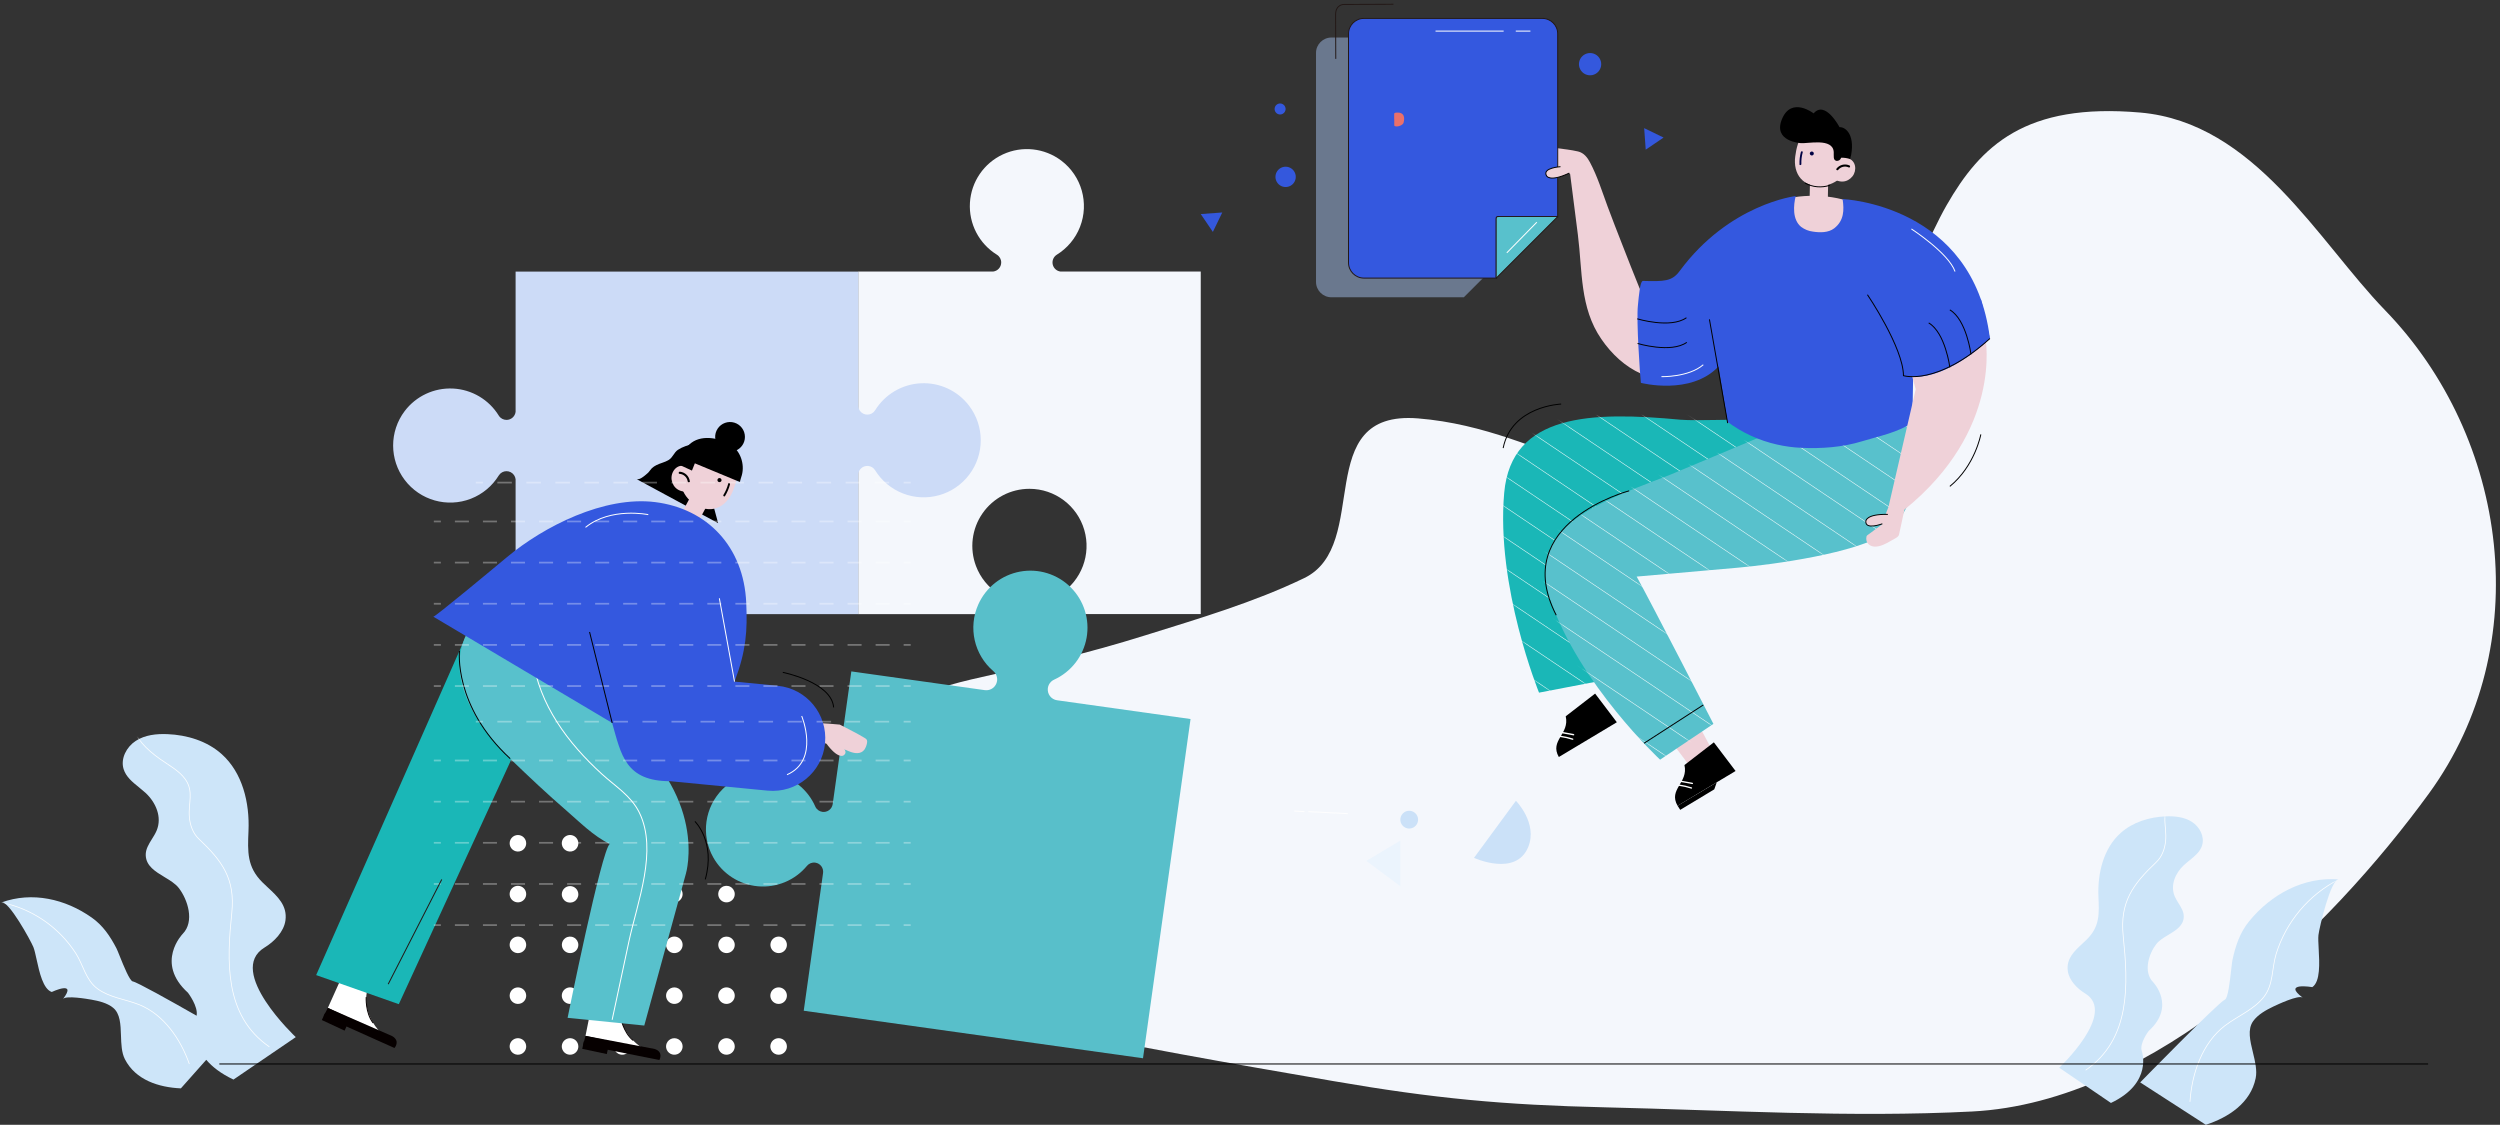<?xml version="1.0" encoding="UTF-8"?>
<svg width="589px" height="265px" viewBox="0 0 589 265" version="1.1" xmlns="http://www.w3.org/2000/svg" xmlns:xlink="http://www.w3.org/1999/xlink">
    <rect x="0" y="0" width="589" height="265" fill="#333333" stroke="none"/>
    <title>编组 20</title>
    <defs>
        <path d="M62.024,50.281 C52.809,55.862 69.363,71.402 69.363,71.402 L54.683,81.404 C51.699,79.995 49.656,78.379 48.27,76.748 L42.293,83.476 C37.095,83.246 31.617,81.524 29.1,76.602 C28.311,75.048 28.244,73.022 28.18,71.028 C28.094,68.413 28.01,65.852 26.304,64.469 C24.924,63.347 22.915,62.874 21.207,62.575 C20.318,62.417 15.201,61.53 14.523,62.417 C17.974,57.911 11.867,60.768 11.867,60.768 C9.83,60.081 8.96,56.121 8.297,53.093 C8.033,51.89 7.8,50.832 7.539,50.187 C6.964,48.763 1.68,39.072 0,39.682 C7.266,37.035 15.081,38.862 21.271,43.227 C23.925,45.085 25.637,47.641 27.109,50.471 C27.261,50.765 27.539,51.456 27.884,52.315 C28.819,54.644 30.247,58.195 30.972,58.287 C31.89,58.404 39.785,62.822 45.996,66.362 C46.423,64.16 43.958,60.944 43.958,60.944 C36.113,53.842 42.728,47.07 42.728,47.07 C45.575,44.158 43.909,38.992 41.795,36.267 C40.999,35.241 39.716,34.47 38.422,33.689 C36.279,32.397 34.096,31.082 34.012,28.555 C33.966,27.156 34.717,25.95 35.476,24.733 C35.882,24.085 36.287,23.432 36.577,22.746 C37.922,19.553 36.37,16.092 33.982,13.87 C33.475,13.411 32.952,12.969 32.414,12.545 C30.885,11.312 29.355,10.075 28.794,8.244 C28.035,5.77 29.501,3.014 31.664,1.608 C33.827,0.204 36.528,-0.088 39.123,0.02 C43.744,0.208 48.437,1.628 51.887,4.707 C56.826,9.107 58.516,16.216 58.223,22.825 L58.223,22.836 C58.01,27.772 57.857,31.301 61.5,34.931 C61.921,35.351 62.365,35.763 62.811,36.176 C65.08,38.278 67.381,40.412 66.935,43.862 C66.585,46.568 64.276,48.919 62.026,50.281 L62.024,50.281 Z" id="path-1"></path>
        <path d="M6.086,41.725 C13.746,46.342 0,59.237 0,59.237 L12.181,67.54 C22.142,62.828 19.461,55.346 19.461,55.346 C18.813,53.533 21.082,50.566 21.082,50.566 C27.592,44.676 22.1,39.056 22.1,39.056 C19.74,36.64 21.112,32.359 22.876,30.095 C23.54,29.243 24.604,28.603 25.68,27.955 C27.46,26.883 29.271,25.793 29.34,23.696 C29.38,22.527 28.748,21.512 28.112,20.494 C27.781,19.964 27.449,19.432 27.212,18.878 C26.092,16.229 27.384,13.357 29.365,11.513 C29.776,11.131 30.222,10.771 30.669,10.41 C31.933,9.391 33.201,8.368 33.665,6.846 C34.295,4.787 33.089,2.497 31.285,1.332 C29.483,0.168 27.231,-0.072 25.088,0.017 C21.255,0.175 17.362,1.355 14.499,3.908 C10.399,7.559 9.002,13.456 9.239,18.939 L9.239,18.94 C9.42,23.048 9.549,25.977 6.524,28.993 C6.173,29.342 5.803,29.686 5.433,30.029 C3.553,31.772 1.645,33.54 2.013,36.403 C2.305,38.647 4.222,40.596 6.086,41.725 L6.086,41.725 Z M39.039,43.185 C37.496,43.84 19.075,62.698 19.075,62.698 L34.538,72.683 C39.882,70.938 45.087,67.547 46.281,61.709 C46.66,59.859 46.141,57.726 45.632,55.627 C44.965,52.887 44.313,50.203 45.685,48.273 C46.8,46.706 48.75,45.633 50.441,44.825 L50.45,44.822 C51.354,44.393 56.386,42.007 57.356,42.731 C52.446,39.036 59.626,40.249 59.626,40.249 C61.548,38.943 61.309,34.573 61.125,31.227 C61.052,29.898 60.989,28.731 61.072,27.982 C61.257,26.324 63.959,14.717 65.882,14.867 C57.557,14.212 49.956,18.372 44.766,24.705 C42.558,27.404 41.511,30.56 40.797,33.932 C40.722,34.284 40.632,35.094 40.52,36.097 C40.22,38.793 39.764,42.879 39.039,43.185 Z" id="path-3"></path>
        <path d="M58.213,0.855 C53.825,0.585 46.045,1.109 41.771,0.775 C20.961,-1.172 1.956,-0.757 0.26,17.946 C-1.741,40.106 8.459,65.08 8.459,65.08 L23.376,62.217 C23.376,62.217 21.626,28.489 21.028,21.461 L43.684,29.336 C51.556,32.07 59.018,29.773 67.4,28.038 C70.128,27.487 71.941,24.101 74.585,23.265 C71.765,18.9 58.213,0.849 58.213,0.849" id="path-5"></path>
        <path d="M29.376,13.822 C24.089,15.866 18.673,17.841 13.591,20.357 C3.537,25.326 -2.663,31.792 1.122,42.981 C7.932,63.146 27.065,80.924 27.065,80.924 L39.626,72.492 C39.626,72.492 24.845,43.72 21.546,37.791 L45.398,35.693 C53.685,34.958 73.461,32.294 80.466,27.446 C81.601,26.671 86.572,21.739 86.572,15.642 C86.572,1.261 85.155,1.402 84.202,0.334 C83.677,-1.505 50.799,4.842 50.799,4.842" id="path-7"></path>
    </defs>
    <g id="控件" stroke="none" stroke-width="1" fill="none" fill-rule="evenodd">
        <g id="编组-6" transform="translate(-1268, -703)">
            <g id="编组-20" transform="translate(1268.323, 704)">
                <polygon id="路径" fill="#EFD1D8" fill-rule="nonzero" points="363.735 159.95 369.286 167.316 374.964 164.017 369.348 153.603"></polygon>
                <path d="M458.301,47.346 C450.243,61.4 435.958,102.828 416.564,110.133 C384.421,122.24 365.026,100.09 333.771,97.576 C308.309,95.528 323.021,127.45 306.927,135.208 C295.035,140.94 282.265,144.686 269.667,148.634 C211.006,167.018 204.983,151.126 200.2,207.362 C199.515,215.425 199.678,220.382 206.453,226.972 C213.228,233.562 238.057,239.394 241.952,240.237 C265.773,245.392 289.801,249.562 313.819,253.706 C337.546,257.799 353.784,259.328 377.89,259.889 C406.7,260.559 435.557,262.34 464.336,260.867 C507.3,258.668 548.731,217.832 571.959,185.914 C597.312,151.076 590.767,102.203 561.609,72.104 C545.821,55.806 530.92,27.871 503.907,25.516 C476.895,23.161 466.358,33.292 458.301,47.346 Z" id="路径-8" fill="#F4F7FC"></path>
                <path d="M368.56,167.756 C369.532,171.972 364.69,173.435 366.938,177.353 L376.168,171.824 L380.604,169.16 L375.486,162.409 L368.56,167.756 L368.56,167.756 Z" id="路径" fill="#000000" fill-rule="nonzero"></path>
                <path d="M370.233,172.998 C369.251,172.679 368.243,172.451 367.22,172.313 C366.993,172.281 367.013,172.618 367.24,172.637 C368.23,172.773 369.206,172.996 370.159,173.305 C370.382,173.379 370.453,173.055 370.233,172.981 M370.413,171.923 L367.818,171.446 C367.593,171.409 367.6,171.745 367.818,171.787 L370.413,172.261 C370.636,172.304 370.63,171.963 370.413,171.936" id="形状" fill="#FFFFFF" fill-rule="nonzero"></path>
                <g id="编组" transform="translate(0, 171.943)">
                    <path d="M62.024,50.281 C52.809,55.862 69.363,71.402 69.363,71.402 L54.683,81.404 C51.699,79.995 49.656,78.379 48.27,76.748 L42.293,83.476 C37.095,83.246 31.617,81.524 29.1,76.602 C28.311,75.048 28.244,73.022 28.18,71.028 C28.094,68.413 28.01,65.852 26.304,64.469 C24.924,63.347 22.915,62.874 21.207,62.575 C20.318,62.417 15.201,61.53 14.523,62.417 C17.974,57.911 11.867,60.768 11.867,60.768 C9.83,60.081 8.96,56.121 8.297,53.093 C8.033,51.89 7.8,50.832 7.539,50.187 C6.964,48.763 1.68,39.072 0,39.682 C7.266,37.035 15.081,38.862 21.271,43.227 C23.925,45.085 25.637,47.641 27.109,50.471 C27.261,50.765 27.539,51.456 27.884,52.315 C28.819,54.644 30.247,58.195 30.972,58.287 C31.89,58.404 39.785,62.822 45.996,66.362 C46.423,64.16 43.958,60.944 43.958,60.944 C36.113,53.842 42.728,47.07 42.728,47.07 C45.575,44.158 43.909,38.992 41.795,36.267 C40.999,35.241 39.716,34.47 38.422,33.689 C36.279,32.397 34.096,31.082 34.012,28.555 C33.966,27.156 34.717,25.95 35.476,24.733 C35.882,24.085 36.287,23.432 36.577,22.746 C37.922,19.553 36.37,16.092 33.982,13.87 C33.475,13.411 32.952,12.969 32.414,12.545 C30.885,11.312 29.355,10.075 28.794,8.244 C28.035,5.77 29.501,3.014 31.664,1.608 C33.827,0.204 36.528,-0.088 39.123,0.02 C43.744,0.208 48.437,1.628 51.887,4.707 C56.826,9.107 58.516,16.216 58.223,22.825 L58.223,22.836 C58.01,27.772 57.857,31.301 61.5,34.931 C61.921,35.351 62.365,35.763 62.811,36.176 C65.08,38.278 67.381,40.412 66.935,43.862 C66.585,46.568 64.276,48.919 62.026,50.281 L62.024,50.281 Z" id="路径" fill="#CDE5F9"></path>
                    <g id="Clipped">
                        <mask id="mask-2" fill="white">
                            <use xlink:href="#path-1"></use>
                        </mask>
                        <g id="路径"></g>
                        <g id="编组" mask="url(#mask-2)" stroke="#FFFFFF" stroke-width="0.173">
                            <g transform="translate(0.013, -2.831)" id="形状">
                                <path d="M30.525,0 C31.536,3.922 34.163,6.412 37.335,8.695 C39.341,10.131 41.813,11.397 43.289,13.436 C45.414,16.385 43.971,19.106 44.282,22.462 C44.456,24.333 45.128,26.224 46.493,27.515 C52.007,32.73 55.101,36.92 54.278,44.926 C53.106,56.219 52.422,69.139 63.127,76.524 M0,42.508 C7.232,43.985 13.56,48.322 17.549,54.533 C19.32,57.334 19.874,60.811 22.645,62.841 C25.468,64.914 29.202,65.305 32.393,66.564 C38.259,68.877 42.251,74.772 44.268,80.561"></path>
                            </g>
                        </g>
                    </g>
                </g>
                <g id="编组" transform="translate(484.832, 191.317)">
                    <path d="M6.086,41.725 C13.746,46.342 0,59.237 0,59.237 L12.181,67.54 C22.142,62.828 19.461,55.346 19.461,55.346 C18.813,53.533 21.082,50.566 21.082,50.566 C27.592,44.676 22.1,39.056 22.1,39.056 C19.74,36.64 21.112,32.359 22.876,30.095 C23.54,29.243 24.604,28.603 25.68,27.955 C27.46,26.883 29.271,25.793 29.34,23.696 C29.38,22.527 28.748,21.512 28.112,20.494 C27.781,19.964 27.449,19.432 27.212,18.878 C26.092,16.229 27.384,13.357 29.365,11.513 C29.776,11.131 30.222,10.771 30.669,10.41 C31.933,9.391 33.201,8.368 33.665,6.846 C34.295,4.787 33.089,2.497 31.285,1.332 C29.483,0.168 27.231,-0.072 25.088,0.017 C21.255,0.175 17.362,1.355 14.499,3.908 C10.399,7.559 9.002,13.456 9.239,18.939 L9.239,18.94 C9.42,23.048 9.549,25.977 6.524,28.993 C6.173,29.342 5.803,29.686 5.433,30.029 C3.553,31.772 1.645,33.54 2.013,36.403 C2.305,38.647 4.222,40.596 6.086,41.725 L6.086,41.725 Z M39.039,43.185 C37.496,43.84 19.075,62.698 19.075,62.698 L34.538,72.683 C39.882,70.938 45.087,67.547 46.281,61.709 C46.66,59.859 46.141,57.726 45.632,55.627 C44.965,52.887 44.313,50.203 45.685,48.273 C46.8,46.706 48.75,45.633 50.441,44.825 L50.45,44.822 C51.354,44.393 56.386,42.007 57.356,42.731 C52.446,39.036 59.626,40.249 59.626,40.249 C61.548,38.943 61.309,34.573 61.125,31.227 C61.052,29.898 60.989,28.731 61.072,27.982 C61.257,26.324 63.959,14.717 65.882,14.867 C57.557,14.212 49.956,18.372 44.766,24.705 C42.558,27.404 41.511,30.56 40.797,33.932 C40.722,34.284 40.632,35.094 40.52,36.097 C40.22,38.793 39.764,42.879 39.039,43.185 Z" id="形状" fill="#CDE5F9"></path>
                    <g id="Clipped">
                        <mask id="mask-4" fill="white">
                            <use xlink:href="#path-3"></use>
                        </mask>
                        <g id="形状"></g>
                        <g id="编组" mask="url(#mask-4)" stroke="#FFFFFF" stroke-width="0.173">
                            <g transform="translate(6.224, -16.702)" id="形状">
                                <path d="M32.602,0 C31.589,3.92 28.964,6.412 25.791,8.695 C23.791,10.131 21.312,11.397 19.841,13.436 C17.713,16.383 19.156,19.104 18.845,22.461 C18.669,24.332 17.999,26.223 16.633,27.513 C11.12,32.728 8.026,36.918 8.849,44.926 C10.021,56.219 10.708,69.139 0,76.522 M59.658,31.568 C52.557,35.198 47.224,41.543 44.87,49.162 C43.836,52.589 44.264,56.368 41.971,59.279 C39.625,62.253 35.858,63.743 32.89,65.977 C27.454,70.079 25,77.37 24.579,83.982"></path>
                            </g>
                        </g>
                    </g>
                </g>
                <path d="M394.669,69.421 L385.993,67.005 C384.57,63.494 383.175,59.972 381.808,56.439 C380.666,53.498 379.502,50.566 378.412,47.605 C377.115,44.09 376.042,40.583 374.28,37.256 C373.661,36.085 372.814,35.002 371.462,34.684 C369.763,34.285 367.895,34.1 366.17,33.873 C365.245,33.754 364.029,33.433 363.159,33.851 C362.472,34.176 361.629,34.911 361.768,35.764 C361.995,37.178 364.165,38.015 365.265,38.489 C365.913,38.764 366.562,39.008 367.21,39.238 C367.467,39.325 369.581,39.854 369.598,39.993 L371.427,54.324 C372.519,62.883 371.842,71.431 376.939,78.868 C381.921,86.139 389.703,90.472 398.551,87.591 C415.665,82.017 394.659,69.431 394.659,69.431" id="路径" fill="#EFD1D8" fill-rule="nonzero"></path>
                <path d="M412.026,97.962 C407.638,97.693 399.857,98.216 395.583,97.882 C374.773,95.935 355.769,96.351 354.073,115.054 C352.071,137.213 362.272,162.187 362.272,162.187 L377.189,159.325 C377.189,159.325 375.438,125.596 374.841,118.569 L397.497,126.443 C405.368,129.177 412.831,126.881 421.213,125.146 C423.941,124.595 425.753,121.209 428.397,120.373 C425.578,116.008 412.026,97.957 412.026,97.957" id="路径" fill="#1AB7B7" fill-rule="nonzero"></path>
                <g id="Clipped" transform="translate(353.813, 97.107)">
                    <mask id="mask-6" fill="white">
                        <use xlink:href="#path-5"></use>
                    </mask>
                    <g id="路径"></g>
                    <g id="编组" mask="url(#mask-6)" stroke="#FFFFFF" stroke-width="0.116">
                        <g transform="translate(-64.411, -66.302)" id="形状">
                            <path d="M63.678,0 L168.899,70.797 M60.327,4.982 L165.545,75.778 M56.975,9.96 L162.194,80.759 M53.624,14.941 L158.845,85.741 M50.27,19.922 L155.491,90.722 M46.921,24.904 L152.142,95.7 M43.571,29.885 L148.789,100.681 M40.217,34.866 L145.438,105.661 M36.866,39.844 L142.084,110.644 M33.514,44.826 L138.735,115.625 M30.163,49.807 L135.384,120.607 M26.815,54.788 L132.032,125.588 M23.461,59.77 L128.682,130.566 M20.11,64.751 L125.331,135.547 M16.758,69.729 L121.977,140.528 M13.408,74.71 L118.628,145.51 M10.056,79.692 L115.274,150.491 M6.703,84.673 L111.924,155.472 M3.354,89.654 L108.575,160.45 M0,94.635 L105.221,165.432"></path>
                        </g>
                    </g>
                </g>
                <path d="M346.952,201.111 L356.829,187.666 C356.829,187.666 362.019,192.926 359.728,198.546 C356.829,205.658 346.957,201.111 346.957,201.111 M333.778,192.112 C333.778,192.958 333.268,193.721 332.486,194.043 C331.705,194.37 330.803,194.191 330.207,193.59 C329.762,193.149 329.539,192.53 329.601,191.906 C329.662,191.282 330.001,190.719 330.524,190.373 C331.165,189.944 331.991,189.904 332.671,190.268 C333.352,190.632 333.777,191.34 333.778,192.112 L333.778,192.112 Z" id="形状" fill="#CBE1F8" fill-rule="nonzero"></path>
                <polygon id="路径" fill="#EFD1D8" fill-rule="nonzero" points="391.708 171.434 397.261 178.799 402.939 175.5 397.323 165.087"></polygon>
                <path d="M393.106,110.877 C387.82,112.92 382.404,114.895 377.322,117.412 C367.268,122.38 361.068,128.846 364.852,140.035 C371.662,160.2 390.796,177.979 390.796,177.979 L403.357,169.546 C403.357,169.546 388.576,140.774 385.277,134.845 L409.129,132.747 C417.416,132.012 437.192,129.348 444.197,124.501 C445.332,123.725 450.303,118.793 450.303,112.696 C450.303,98.316 448.886,98.456 447.932,97.389 C447.408,95.55 414.529,101.897 414.529,101.897" id="路径" fill="#58C1CC" fill-rule="nonzero"></path>
                <g id="Clipped" transform="translate(363.731, 97.054)">
                    <mask id="mask-8" fill="white">
                        <use xlink:href="#path-7"></use>
                    </mask>
                    <g id="路径"></g>
                    <g id="编组" mask="url(#mask-8)" stroke="#FFFFFF" stroke-width="0.116">
                        <g transform="translate(-53.399, -69.635)" id="形状">
                            <path d="M63.677,0 L168.894,70.8 M60.324,4.982 L165.544,75.78 M56.972,9.962 L162.193,80.761 M53.623,14.944 L158.841,85.744 M50.27,19.926 L155.49,90.722 M46.919,24.907 L152.137,95.703 M43.567,29.885 L148.788,100.685 M40.216,34.866 L145.437,105.666 M36.863,39.848 L142.084,110.647 M33.512,44.829 L138.733,115.629 M30.163,49.81 L135.38,120.607 M26.811,54.791 L132.03,125.588 M23.46,59.773 L128.681,130.569 M20.106,64.751 L125.327,135.551 M16.756,69.732 L121.976,140.532 M13.407,74.714 L118.623,145.513 M10.053,79.695 L115.274,150.495 M6.703,84.676 L111.923,155.472 M3.35,89.657 L108.571,160.454 M0,94.639 L105.221,165.435"></path>
                        </g>
                    </g>
                </g>
                <path d="M396.534,179.24 C397.507,183.456 392.665,184.919 394.912,188.84 L404.143,183.306 L408.578,180.648 L403.461,173.893 L396.534,179.24 Z" id="路径" fill="#000000" fill-rule="nonzero"></path>
                <path d="M398.209,184.494 C397.227,184.177 396.219,183.948 395.196,183.81 C394.969,183.78 394.989,184.118 395.216,184.134 C396.206,184.271 397.182,184.495 398.133,184.805 C398.355,184.877 398.425,184.552 398.205,184.481 M398.386,183.407 L395.792,182.934 C395.565,182.891 395.571,183.232 395.792,183.258 L398.386,183.731 C398.613,183.773 398.603,183.436 398.386,183.407 Z" id="形状" fill="#FFFFFF" fill-rule="nonzero"></path>
                <polygon id="路径" fill="#000000" fill-rule="nonzero" points="403.558 184.971 404.145 183.307 394.916 188.84 395.537 189.803"></polygon>
                <path d="M383.511,114.636 C383.511,114.636 355.114,122.116 366.322,143.943" id="路径" stroke="#000000" stroke-width="0.231"></path>
                <path d="M355.361,7.841 L313.349,7.841 C311.353,7.847 309.735,9.463 309.728,11.46 L309.728,65.406 C309.725,67.41 311.346,69.036 313.349,69.041 L344.554,69.041 L358.982,54.616 L358.982,11.484 C358.977,9.486 357.358,7.869 355.361,7.865" id="路径" fill="#A5C3EF" fill-rule="nonzero" opacity="0.48"></path>
                <path d="M366.091,50.013 L352.753,50.013 C352.251,50.013 352.104,50.137 352.104,50.643 C352.123,55.09 352.104,59.536 352.104,63.983 C352.104,64.166 352.043,64.368 352.182,64.534 L366.61,50.105 C366.442,49.969 366.244,50.027 366.059,50.027" id="路径" fill="#58C1CC" fill-rule="nonzero"></path>
                <path d="M366.091,50.015 L352.753,50.015 C352.251,50.015 352.104,50.137 352.104,50.643 C352.123,55.09 352.104,59.536 352.104,63.983 C352.104,64.166 352.043,64.368 352.182,64.534 L366.61,50.105 C366.474,49.956 366.276,50.015 366.091,50.015 Z" id="路径" stroke="#221715" stroke-width="0.231"></path>
                <path d="M363.021,3.334 L321.011,3.334 C319.013,3.341 317.395,4.958 317.388,6.956 L317.388,60.898 C317.394,62.897 319.012,64.515 321.011,64.521 L352.214,64.521 C352.076,64.356 352.137,64.154 352.137,63.969 L352.137,50.631 C352.137,50.126 352.266,49.983 352.785,50.001 C357.232,50.02 361.678,50.001 366.125,50.001 C366.31,50.001 366.508,49.939 366.676,50.077 L366.676,6.943 C366.667,4.946 365.05,3.329 363.053,3.32" id="路径" fill="#3458DF" fill-rule="nonzero"></path>
                <path d="M363.021,3.334 L321.011,3.334 C319.013,3.341 317.395,4.958 317.388,6.956 L317.388,60.898 C317.396,62.895 319.013,64.512 321.011,64.52 L352.214,64.52 C352.076,64.354 352.137,64.154 352.137,63.969 L352.137,50.629 C352.137,50.124 352.266,49.981 352.785,50.001 C357.232,50.02 361.678,50.001 366.125,50.001 C366.31,50.001 366.508,49.939 366.676,50.075 L366.676,6.943 C366.663,4.937 365.026,3.322 363.021,3.334 L363.021,3.334 Z" id="路径" stroke="#221715" stroke-width="0.231"></path>
                <path d="M328.145,27.112 C328.167,26.788 328.167,26.463 328.145,26.139 C328.066,25.6 328.316,25.55 328.793,25.522 C330.496,25.426 330.691,26.652 330.359,27.913 C330.201,28.526 328.867,28.989 328.296,28.707 C328.132,28.63 328.164,28.494 328.164,28.384 L328.164,27.125" id="路径" fill="#EA706A" fill-rule="nonzero"></path>
                <path d="M337.888,6.326 L353.934,6.326 M356.793,6.326 L360.24,6.326 M361.753,51.352 L354.679,58.563" id="形状" stroke="#FFFFFF" stroke-width="0.231"></path>
                <path d="M327.967,0 L316.291,0.049 C316.291,0.049 314.248,-0.025 314.345,2.669 L314.387,12.875" id="路径" stroke="#221715" stroke-width="0.231"></path>
                <path d="M376.877,14.616 C376.674,15.656 375.866,16.473 374.828,16.689 C373.696,16.921 372.546,16.385 371.996,15.369 C371.445,14.353 371.624,13.097 372.437,12.275 C373.249,11.454 374.503,11.26 375.525,11.799 C376.547,12.337 377.096,13.481 376.877,14.616 L376.877,14.616 Z M302.543,24.935 C302.437,25.446 302.036,25.845 301.525,25.948 C301.146,26.024 300.752,25.927 300.453,25.683 C300.153,25.439 299.977,25.074 299.975,24.687 C299.97,24.3 300.139,23.931 300.435,23.682 C300.73,23.432 301.122,23.328 301.502,23.398 C302.214,23.535 302.68,24.223 302.543,24.935 L302.543,24.935 Z M304.918,41.119 C304.738,42.071 304.001,42.819 303.052,43.014 C302.02,43.228 300.968,42.741 300.464,41.815 C299.959,40.889 300.12,39.742 300.86,38.99 C301.6,38.238 302.745,38.059 303.679,38.549 C304.613,39.04 305.116,40.083 304.918,41.119 L304.918,41.119 Z M287.643,49.061 L282.573,49.43 L285.428,53.638 L287.643,49.061 Z M387.043,29.189 L387.409,34.263 L391.615,31.408 L387.043,29.191 L387.043,29.189 Z" id="形状" fill="#3458DD" fill-rule="nonzero"></path>
                <path d="M430.924,40.554 C432.938,42.361 434.948,42 436.112,40.554 C437.196,39.207 437.024,36.757 434.945,36.253 C434.095,36.075 433.214,36.102 432.377,36.332 C431.926,36.66 431.512,37.038 431.144,37.457 C430.399,38.319 429.786,39.536 430.918,40.554" id="路径" fill="#EFD1D8" fill-rule="nonzero"></path>
                <path d="M429.448,42.746 C424.421,43.415 422.076,39.938 422.637,35.84 C422.881,34.023 423.309,32.078 424.492,30.634 C425.572,29.307 427.058,28.39 428.764,28.309 C432.33,28.133 435.395,31.226 435.573,35.213 C435.795,38.932 433.135,42.203 429.448,42.745 L429.448,42.746 Z" id="路径" fill="#EFD1D8" fill-rule="nonzero"></path>
                <path d="M432.346,38.742 C433.067,37.809 434.333,37.492 435.408,37.976 C435.7,38.109 435.534,38.579 435.242,38.447 C434.382,38.037 433.352,38.275 432.758,39.021 C432.561,39.273 432.148,38.994 432.346,38.742 Z" id="路径" fill="#000000" fill-rule="nonzero"></path>
                <polygon id="路径" fill="#EFD1D8" fill-rule="nonzero" points="426.136 40.076 426.026 45.939 430.312 46.019 430.423 40.157"></polygon>
                <path d="M426.136,35.392 C426.231,35.56 426.419,35.653 426.61,35.626 C426.802,35.6 426.957,35.458 426.999,35.269 C427.032,35.129 426.999,34.982 426.909,34.871 C426.819,34.759 426.682,34.695 426.539,34.698 C426.445,34.699 426.353,34.728 426.277,34.782 C426.227,34.812 426.184,34.852 426.15,34.9 C426.048,35.046 426.043,35.239 426.136,35.391 L426.136,35.392 Z M423.637,37.736 C423.602,36.753 423.711,35.77 423.961,34.818 C424.032,34.542 424.474,34.597 424.403,34.873 C424.157,35.782 424.048,36.723 424.079,37.664 C424.079,37.945 423.637,37.988 423.627,37.723" id="形状" fill="#010344" fill-rule="nonzero"></path>
                <path d="M423.922,32.719 C425.543,32.894 431.504,31.406 431.705,34.817 C431.757,35.687 431.48,36.722 432.353,36.903 C432.849,36.958 433.312,36.647 433.447,36.166 C434.177,36.136 434.907,36.246 435.596,36.49 C436.968,30.978 434.597,28.882 433.067,28.958 C433.067,28.958 429.698,22.52 426.967,25.714 C426.967,25.714 421.778,21.67 419.527,27.011 C417.277,32.352 423.922,32.72 423.922,32.72 L423.922,32.719 Z" id="路径" fill="#000000" fill-rule="nonzero"></path>
                <path d="M424.931,42.123 C426.73,43.114 428.862,43.303 430.806,42.642" id="路径" stroke="#000000" stroke-width="0.231"></path>
                <path d="M414.141,50.608 C414.075,53.778 419.913,56.471 427.177,56.62 C434.442,56.77 440.386,54.321 440.451,51.15 C440.515,47.978 434.679,45.286 427.414,45.136 C420.15,44.988 414.205,47.437 414.141,50.607 L414.141,50.608 Z" id="路径" fill="#EFD1D8" fill-rule="nonzero"></path>
                <path d="M426.821,53.568 C425.801,53.448 424.831,53.06 424.01,52.443 C421.931,50.732 422.206,47.393 422.742,45.191 C422.742,45.191 407.097,47.02 395.418,62.837 C393.596,65.308 391.802,65.321 386.772,65.185 C386.075,65.165 385.8,68.635 385.566,70.974 C385.174,74.71 386.059,87.232 386.27,89.203 C386.27,89.203 398.025,92.258 404.555,85.341 L406.672,98.375 C410.143,100.962 414.122,102.789 418.347,103.736 C420.216,104.161 422.12,104.419 424.035,104.507 C428.786,104.731 433.764,104.391 438.438,102.947 C442.145,101.806 447.067,100.852 450.223,98.513 L450.44,86.152 C460.305,86.223 468.494,78.737 468.494,78.737 C464.638,47.121 433.793,45.901 433.793,45.901 C433.793,45.967 433.793,46.028 433.82,46.09 C434.144,48.426 434.179,50.955 431.816,52.791 C430.447,53.851 428.452,53.825 426.821,53.569 L426.821,53.568 Z" id="路径" fill="#3458DF" fill-rule="nonzero"></path>
                <line x1="402.42" y1="74.24" x2="406.714" y2="98.693" id="路径" stroke="#000000" stroke-width="0.231"></line>
                <path d="M448.357,119.078 C471.562,100.357 467.453,78.761 467.453,78.761 L447.427,77.823 L451.024,90.698 L444.602,118.426 L442.964,122.642 L439.605,125.114 C439.261,125.366 439.345,126.33 439.501,126.638 C440.26,128.139 441.95,127.915 443.276,127.39 C443.982,127.097 444.663,126.745 445.309,126.337 C445.816,126.028 446.953,125.578 447.087,124.968 L448.357,119.081" id="路径" fill="#EFD1D8" fill-rule="nonzero"></path>
                <path d="M468.504,78.737 C468.504,78.737 457.653,89.722 448.134,87.494 L437.649,72.751 L456.783,64.75 L466.428,69.634 L468.504,78.737 Z" id="路径" fill="#3458DF" fill-rule="nonzero"></path>
                <path d="M439.647,68.432 C439.647,68.432 448.08,80.875 448.134,87.507 C448.134,87.507 456.012,90.005 468.504,78.751" id="路径" stroke="#000000" stroke-width="0.231"></path>
                <path d="M450.008,52.937 C450.008,52.937 458.804,58.664 460.283,62.97 M391.109,87.744 C391.109,87.744 397.521,87.916 400.974,84.929" id="形状" stroke="#FFFFFF" stroke-width="0.231"></path>
                <path d="M385.404,74.114 C385.404,74.114 393.262,76.497 397.004,73.855 M385.486,79.918 C385.486,79.918 393.343,82.301 397.086,79.659 M400.974,165.087 L387.016,174.106" id="形状" stroke="#000000" stroke-width="0.231"></path>
                <path d="M443.16,122.405 C443.16,122.405 439.107,123.933 439.268,121.812 C439.268,121.812 439.216,120.071 444.457,120.19" id="路径" fill="#EFD1D8" fill-rule="nonzero"></path>
                <path d="M443.16,122.405 C443.16,122.405 439.107,123.933 439.268,121.812 C439.268,121.812 439.216,120.071 444.457,120.19" id="路径" stroke="#000000" stroke-width="0.231"></path>
                <path d="M367.331,38.272 C367.331,38.272 363.008,38.524 364.022,40.395 C364.022,40.395 364.671,42.017 369.415,39.773" id="路径" fill="#EFD1D8" fill-rule="nonzero"></path>
                <path d="M367.331,38.272 C367.331,38.272 363.008,38.524 364.022,40.395 C364.022,40.395 364.671,42.017 369.415,39.773 M459.06,85.554 C459.06,85.554 458.016,77.412 454.076,75.076 M464.041,82.481 C464.041,82.481 463,74.337 459.06,72.002 M367.489,94.195 C367.489,94.195 355.815,94.61 353.82,104.572 M466.363,101.343 C466.363,101.343 464.997,108.736 459.06,113.591 M51.354,249.675 L571.743,249.675" id="形状" stroke="#000000" stroke-width="0.231"></path>
                <path d="M307.953,190.218 L317.225,190.694 M307.004,190.218 L304.636,190.091" id="形状" stroke="#FEFEFE" stroke-width="0.231"></path>
                <polygon id="路径" fill="#EBF4FD" fill-rule="nonzero" points="329.595 197.041 329.595 207.798 321.575 201.824 329.595 197.041"></polygon>
                <g id="编组-18" transform="translate(74.163, 34.127)">
                    <path d="M176.65,109.551 C175.514,109.552 174.515,108.802 174.198,107.711 C173.881,106.621 174.322,105.452 175.282,104.843 C180.325,101.628 182.643,95.471 180.971,89.728 C179.296,83.986 174.033,80.037 168.051,80.037 C163.635,80.036 159.499,82.202 156.985,85.834 C154.471,89.466 153.9,94.1 155.457,98.233 C156.483,100.959 158.365,103.278 160.821,104.843 C161.785,105.45 162.23,106.621 161.913,107.715 C161.596,108.808 160.595,109.561 159.457,109.561 L127.7,109.561 L127.7,109.588 L127.7,28.851 L159.494,28.851 C160.58,28.724 161.399,27.804 161.398,26.71 C161.403,25.971 161.023,25.282 160.395,24.891 C156.178,22.291 153.731,17.583 154.03,12.637 C154.328,7.691 157.321,3.31 161.821,1.236 C166.32,-0.839 171.596,-0.271 175.551,2.714 C180.35,6.342 182.154,12.718 179.967,18.324 C178.903,21.051 176.977,23.357 174.483,24.891 C173.714,25.38 173.334,26.3 173.536,27.189 C173.738,28.079 174.477,28.745 175.383,28.853 L208.41,28.853 L208.41,109.551 L176.65,109.551 L176.65,109.551 Z" id="路径" fill="#F4F7FC" fill-rule="nonzero"></path>
                    <path d="M46.991,77.787 C46.907,77.074 46.474,76.45 45.837,76.122 C45.199,75.793 44.44,75.803 43.811,76.148 C43.493,76.324 43.225,76.577 43.031,76.885 C41.498,79.38 39.192,81.305 36.464,82.369 C30.859,84.55 24.488,82.744 20.86,77.948 C17.232,73.151 17.229,66.529 20.853,61.73 C23.533,58.188 27.788,56.199 32.224,56.413 C36.66,56.626 40.704,59.016 43.031,62.799 C43.423,63.426 44.111,63.805 44.85,63.802 C45.943,63.801 46.863,62.983 46.991,61.898 L46.991,28.859 L127.717,28.859 L127.717,60.656 C127.801,61.368 128.234,61.992 128.872,62.321 C129.51,62.649 130.269,62.639 130.898,62.294 C131.216,62.12 131.484,61.865 131.677,61.557 C134.004,57.775 138.048,55.385 142.484,55.172 C146.92,54.959 151.176,56.949 153.855,60.49 C157.486,65.289 157.486,71.915 153.856,76.713 C150.227,81.512 143.851,83.315 138.245,81.128 C135.517,80.064 133.211,78.139 131.677,75.645 C131.316,75.075 130.709,74.706 130.036,74.649 C129.363,74.592 128.702,74.853 128.25,75.354 C127.952,75.686 127.764,76.102 127.712,76.545 L127.712,109.569 L46.991,109.569 L46.991,77.787 L46.991,77.787 Z" id="路径" fill="#CCDBF7" fill-rule="nonzero"></path>
                    <path d="M201.329,167.65 L206.006,134.275 L174.566,129.857 C173.894,129.765 173.286,129.408 172.879,128.865 C172.472,128.324 172.295,127.642 172.389,126.971 C172.514,126.103 173.072,125.359 173.87,124.996 C177.884,123.162 180.742,119.475 181.517,115.13 C182.292,110.786 180.886,106.338 177.754,103.229 C174.625,100.118 170.167,98.74 165.828,99.544 C161.489,100.347 157.82,103.229 156.012,107.255 C153.564,112.706 155.005,119.119 159.55,122.998 C160.214,123.566 160.543,124.432 160.425,125.297 C160.228,126.693 158.938,127.666 157.542,127.472 L126.088,123.055 L121.699,154.31 C121.621,154.877 121.319,155.39 120.862,155.734 C120.405,156.079 119.83,156.228 119.263,156.148 C118.53,156.048 117.901,155.577 117.6,154.903 C115.82,150.833 112.146,147.905 107.782,147.079 C103.417,146.252 98.927,147.635 95.783,150.773 C91.522,155.022 90.604,161.585 93.535,166.84 C95.699,170.718 99.638,173.278 104.061,173.681 C108.484,174.084 112.82,172.277 115.649,168.853 C116.125,168.286 116.859,168.006 117.592,168.11 C118.772,168.277 119.594,169.367 119.429,170.547 L114.874,203.003 L194.805,214.2 L199.65,179.613 L201.329,167.65 L201.329,167.65 Z" id="路径" fill="#58BFCA" fill-rule="nonzero"></path>
                    <path d="M49.485,163.55 C49.486,164.339 49.011,165.05 48.282,165.351 C47.742,165.573 47.132,165.542 46.618,165.268 C46.103,164.993 45.739,164.502 45.624,163.931 C45.511,163.358 45.66,162.766 46.03,162.315 C46.4,161.864 46.953,161.603 47.536,161.602 C48.612,161.603 49.483,162.475 49.485,163.55 L49.485,163.55 Z M61.77,163.55 C61.769,164.338 61.294,165.049 60.567,165.351 C60.028,165.573 59.417,165.542 58.903,165.267 C58.389,164.993 58.025,164.502 57.91,163.931 C57.764,163.202 58.045,162.455 58.634,162.003 C59.223,161.551 60.018,161.472 60.683,161.801 C61.349,162.13 61.77,162.808 61.77,163.55 L61.77,163.55 Z M74.055,163.55 C74.056,164.339 73.581,165.05 72.852,165.351 C72.312,165.573 71.702,165.542 71.188,165.268 C70.673,164.993 70.309,164.502 70.194,163.931 C70.081,163.358 70.23,162.766 70.6,162.315 C70.97,161.864 71.523,161.603 72.106,161.602 C73.182,161.602 74.055,162.474 74.055,163.55 L74.055,163.55 Z M86.337,163.55 C86.338,164.339 85.863,165.05 85.135,165.351 C84.595,165.573 83.985,165.542 83.471,165.268 C82.956,164.993 82.592,164.502 82.477,163.931 C82.402,163.552 82.441,163.161 82.588,162.804 C82.838,162.204 83.371,161.768 84.008,161.641 C84.646,161.514 85.305,161.713 85.766,162.172 C86.132,162.538 86.337,163.033 86.337,163.55 L86.337,163.55 Z M49.485,175.518 C49.486,176.307 49.011,177.019 48.282,177.321 C47.553,177.622 46.714,177.455 46.157,176.896 C45.601,176.338 45.434,175.501 45.735,174.773 C46.037,174.045 46.748,173.57 47.536,173.57 C48.053,173.569 48.549,173.774 48.915,174.14 C49.28,174.505 49.485,175.001 49.485,175.518 L49.485,175.518 Z M61.77,175.518 C61.793,176.23 61.427,176.898 60.814,177.26 C60.201,177.622 59.439,177.622 58.827,177.258 C58.215,176.895 57.85,176.227 57.874,175.515 C57.911,174.465 58.773,173.633 59.824,173.634 C60.874,173.635 61.735,174.468 61.77,175.518 L61.77,175.518 Z M74.055,175.518 C74.056,176.307 73.581,177.019 72.852,177.321 C72.123,177.622 71.284,177.455 70.727,176.896 C70.171,176.338 70.004,175.501 70.305,174.773 C70.555,174.172 71.088,173.736 71.726,173.61 C72.363,173.483 73.022,173.682 73.483,174.14 C73.849,174.506 74.055,175.002 74.055,175.518 L74.055,175.518 Z M86.337,175.518 C86.338,176.307 85.864,177.019 85.135,177.321 C84.406,177.622 83.567,177.455 83.01,176.896 C82.454,176.338 82.287,175.501 82.588,174.773 C82.838,174.172 83.371,173.736 84.008,173.61 C84.646,173.483 85.305,173.682 85.766,174.14 C86.132,174.506 86.337,175.002 86.337,175.518 L86.337,175.518 Z M98.621,175.518 C98.624,176.308 98.15,177.021 97.42,177.323 C96.691,177.625 95.851,177.456 95.295,176.896 C94.883,176.483 94.678,175.908 94.735,175.327 C94.792,174.747 95.105,174.222 95.59,173.898 C96.188,173.498 96.957,173.46 97.591,173.799 C98.226,174.138 98.621,174.799 98.621,175.518 Z M49.485,187.483 C49.486,188.272 49.011,188.983 48.282,189.284 C47.742,189.506 47.132,189.475 46.618,189.2 C46.104,188.925 45.739,188.435 45.624,187.864 C45.472,187.091 45.799,186.302 46.453,185.864 C47.226,185.346 48.256,185.448 48.913,186.106 C49.279,186.471 49.485,186.966 49.485,187.483 L49.485,187.483 Z M61.77,187.483 C61.769,188.271 61.294,188.982 60.567,189.284 C59.643,189.655 58.589,189.271 58.119,188.394 C57.65,187.516 57.917,186.426 58.738,185.864 C59.336,185.463 60.105,185.425 60.74,185.764 C61.374,186.103 61.77,186.764 61.77,187.483 L61.77,187.483 Z M74.055,187.483 C74.056,188.272 73.581,188.983 72.852,189.284 C72.312,189.506 71.702,189.475 71.188,189.2 C70.674,188.925 70.309,188.435 70.194,187.864 C70.042,187.091 70.369,186.302 71.023,185.864 C71.796,185.346 72.826,185.448 73.483,186.106 C73.849,186.471 74.055,186.966 74.055,187.483 L74.055,187.483 Z M86.337,187.483 C86.338,188.272 85.863,188.983 85.135,189.284 C84.595,189.506 83.985,189.475 83.471,189.2 C82.957,188.925 82.592,188.435 82.477,187.864 C82.329,187.134 82.609,186.384 83.199,185.931 C83.788,185.477 84.585,185.398 85.252,185.728 C85.919,186.058 86.34,186.739 86.337,187.483 L86.337,187.483 Z M98.621,187.483 C98.623,188.272 98.148,188.984 97.418,189.284 C96.495,189.655 95.44,189.271 94.971,188.394 C94.502,187.516 94.768,186.426 95.59,185.864 C96.188,185.465 96.956,185.428 97.59,185.766 C98.224,186.105 98.62,186.765 98.621,187.483 L98.621,187.483 Z M110.906,187.483 C110.906,188.271 110.431,188.982 109.703,189.284 C108.78,189.655 107.725,189.271 107.256,188.394 C106.787,187.516 107.053,186.426 107.875,185.864 C108.648,185.345 109.679,185.447 110.336,186.106 C110.701,186.471 110.906,186.966 110.906,187.483 L110.906,187.483 Z M49.485,199.451 C49.486,200.24 49.011,200.951 48.282,201.252 C47.742,201.474 47.132,201.444 46.618,201.169 C46.103,200.894 45.739,200.403 45.624,199.832 C45.511,199.259 45.66,198.667 46.03,198.216 C46.4,197.765 46.953,197.504 47.536,197.503 C48.612,197.504 49.483,198.376 49.485,199.451 Z M61.77,199.451 C61.769,200.24 61.294,200.95 60.567,201.252 C60.028,201.474 59.417,201.444 58.903,201.169 C58.389,200.894 58.025,200.403 57.91,199.832 C57.764,199.104 58.045,198.356 58.634,197.904 C59.223,197.452 60.018,197.374 60.683,197.702 C61.349,198.031 61.77,198.709 61.77,199.451 L61.77,199.451 Z M74.055,199.451 C74.056,200.24 73.581,200.951 72.852,201.252 C72.312,201.474 71.702,201.444 71.188,201.169 C70.673,200.894 70.309,200.403 70.194,199.832 C70.081,199.259 70.23,198.667 70.6,198.216 C70.97,197.765 71.523,197.504 72.106,197.503 C73.182,197.503 74.055,198.375 74.055,199.451 L74.055,199.451 Z M86.337,199.451 C86.338,200.24 85.863,200.951 85.135,201.252 C84.595,201.474 83.985,201.444 83.471,201.169 C82.956,200.894 82.592,200.403 82.477,199.832 C82.402,199.454 82.441,199.062 82.588,198.706 C82.838,198.106 83.371,197.669 84.008,197.543 C84.646,197.416 85.305,197.615 85.766,198.073 C86.132,198.439 86.337,198.935 86.337,199.451 L86.337,199.451 Z M98.621,199.451 C98.623,200.24 98.148,200.952 97.418,201.252 C96.879,201.474 96.269,201.444 95.755,201.169 C95.241,200.894 94.876,200.403 94.762,199.832 C94.616,199.104 94.897,198.356 95.486,197.904 C96.075,197.452 96.869,197.374 97.535,197.702 C98.201,198.031 98.622,198.709 98.621,199.451 L98.621,199.451 Z M110.906,199.451 C110.906,200.24 110.431,200.95 109.703,201.252 C109.164,201.474 108.554,201.444 108.04,201.169 C107.526,200.894 107.161,200.403 107.047,199.832 C106.901,199.104 107.182,198.356 107.771,197.904 C108.36,197.452 109.154,197.374 109.82,197.702 C110.486,198.031 110.907,198.709 110.906,199.451 L110.906,199.451 Z M49.485,211.42 C49.486,212.208 49.011,212.92 48.282,213.221 C47.742,213.442 47.132,213.412 46.618,213.137 C46.103,212.862 45.739,212.372 45.624,211.8 C45.471,211.027 45.798,210.237 46.453,209.799 C47.226,209.284 48.255,209.385 48.913,210.041 C49.279,210.407 49.485,210.903 49.485,211.42 L49.485,211.42 Z M61.77,211.42 C61.769,212.208 61.294,212.918 60.567,213.221 C60.028,213.442 59.417,213.412 58.903,213.137 C58.389,212.862 58.025,212.372 57.91,211.8 C57.755,211.027 58.082,210.236 58.738,209.799 C59.512,209.285 60.541,209.386 61.199,210.041 C61.565,210.407 61.77,210.903 61.77,211.42 L61.77,211.42 Z M74.055,211.42 C74.056,212.208 73.581,212.92 72.852,213.221 C72.312,213.442 71.702,213.412 71.188,213.137 C70.673,212.862 70.309,212.372 70.194,211.8 C70.041,211.027 70.368,210.237 71.023,209.799 C71.796,209.284 72.825,209.385 73.483,210.041 C73.849,210.407 74.055,210.903 74.055,211.42 L74.055,211.42 Z M86.337,211.42 C86.338,212.208 85.863,212.92 85.135,213.221 C84.595,213.442 83.985,213.412 83.471,213.137 C82.956,212.862 82.592,212.372 82.477,211.8 C82.402,211.422 82.441,211.03 82.588,210.674 C82.838,210.074 83.371,209.638 84.008,209.511 C84.646,209.384 85.305,209.583 85.766,210.041 C86.132,210.407 86.337,210.903 86.337,211.42 L86.337,211.42 Z M98.621,211.42 C98.623,212.208 98.148,212.92 97.418,213.221 C96.879,213.442 96.269,213.412 95.755,213.137 C95.241,212.862 94.876,212.372 94.762,211.8 C94.606,211.027 94.933,210.236 95.59,209.799 C96.363,209.284 97.393,209.385 98.051,210.041 C98.417,210.407 98.621,210.903 98.621,211.42 L98.621,211.42 Z M110.906,211.42 C110.906,212.208 110.431,212.918 109.703,213.221 C109.164,213.442 108.554,213.412 108.04,213.137 C107.526,212.862 107.161,212.372 107.047,211.8 C106.891,211.027 107.218,210.236 107.875,209.799 C108.648,209.283 109.678,209.385 110.336,210.041 C110.701,210.407 110.906,210.903 110.906,211.42 L110.906,211.42 Z M12.374,196.97 C12.269,197.224 12.183,197.484 12.114,197.75 C11.644,199.488 11.074,203.858 15.313,208.296 L2.762,202.32 L7.18,192.498 L12.945,194.761 L12.255,197.235" id="形状" fill="#FFFFFF" fill-rule="nonzero"></path>
                    <path d="M2.758,202.338 L1.736,204.293 L18.449,211.781 C18.449,211.781 19.912,210.18 17.946,208.995 L2.758,202.338 Z" id="路径" fill="#060000" fill-rule="nonzero"></path>
                    <path d="M11.79,199.789 C11.79,199.789 11.554,203.477 13.427,205.89" id="路径" stroke="#060000" stroke-width="0.234"></path>
                    <polygon id="路径" fill="#060000" fill-rule="nonzero" points="2.123 203.494 1.334 205.195 6.7 207.687 7.49 205.985"></polygon>
                    <path d="M71.632,201.53 C71.587,201.805 71.56,202.082 71.552,202.36 C71.482,204.157 71.906,208.544 77.027,211.921 L63.46,208.915 L65.576,198.35 L71.702,199.267 L71.583,201.834" id="路径" fill="#FFFFFF" fill-rule="nonzero"></path>
                    <path d="M63.46,208.915 L62.905,211.048 L80.867,214.608 C80.867,214.608 81.935,212.721 79.752,212.01 L63.46,208.915 L63.46,208.915 Z" id="路径" fill="#060000" fill-rule="nonzero"></path>
                    <path d="M71.702,204.406 C71.702,204.406 72.297,208.045 74.662,209.988" id="路径" stroke="#060000" stroke-width="0.234"></path>
                    <polygon id="路径" fill="#060000" fill-rule="nonzero" points="63.081 210.146 62.692 211.981 68.481 213.208 68.87 211.373"></polygon>
                    <polygon id="路径" fill="#1AB7B7" fill-rule="nonzero" points="35.029 115.337 0 194.606 19.473 201.458 51.045 132.791 35.029 115.337"></polygon>
                    <path d="M117.815,135.306 C118.283,135.087 123.371,135.59 123.371,135.59 C125.379,136.662 127.481,137.642 129.412,138.848 C129.838,139.107 129.865,139.479 129.779,139.944 C129.687,140.487 129.484,141.006 129.183,141.467 C128.32,142.664 126.762,142.381 125.571,141.893 L121.155,140.074 L115.958,139.84 L117.815,135.306 L117.815,135.306 Z" id="路径" fill="#EFD1D8" fill-rule="nonzero"></path>
                    <path d="M49.172,103.029 C44.754,104.416 40.441,107.093 37.586,110.773 C28.619,122.328 37.15,135.351 45.714,143.618 C50.095,147.846 54.53,152.029 59.142,156.004 C61.852,158.343 65.435,161.953 69.172,163.701 C67.247,165.076 59.241,204.674 59.241,204.674 L77.304,206.493 L87.106,170.729 C87.106,170.729 92.723,152.231 70.713,135.374" id="路径" fill="#58C1CC" fill-rule="nonzero"></path>
                    <path d="M89.586,69.232 C88.72,69.415 87.869,69.662 87.041,69.973 C86.408,70.191 85.804,70.485 85.241,70.846 C84.282,71.491 84.056,72.615 83.074,73.231 C82.188,73.787 81.084,73.982 80.148,74.465 C79.762,74.654 79.404,74.897 79.088,75.187 C78.766,75.502 78.568,75.889 78.251,76.209 C77.992,76.463 77.718,76.699 77.43,76.918 C76.978,77.27 76.219,77.896 75.533,77.775 L94.709,88.135 L89.586,69.232 L89.586,69.232 Z" id="路径" fill="#000000" fill-rule="nonzero"></path>
                    <path d="M88.389,80.572 C85.683,81.164 84.072,79.829 83.757,77.948 C83.471,76.201 84.864,74.099 86.971,74.705 C87.819,74.975 88.591,75.443 89.221,76.071 C89.453,76.593 89.628,77.138 89.741,77.698 C89.969,78.844 89.899,80.237 88.377,80.572" id="路径" fill="#EFD1D8" fill-rule="nonzero"></path>
                    <path d="M88.597,83.274 C92.742,86.41 96.59,84.495 98.172,80.563 C98.874,78.82 99.472,76.866 99.149,74.985 C98.856,73.258 97.995,71.688 96.517,70.752 C93.418,68.789 89.128,70.004 86.942,73.462 C86.942,73.462 86.942,73.484 86.921,73.496 C84.872,76.699 85.598,80.936 88.597,83.274 L88.597,83.274 Z" id="路径" fill="#EFD1D8" fill-rule="nonzero"></path>
                    <path d="M88.036,78.236 C87.869,77.04 86.9,76.116 85.697,76.007 C85.372,75.98 85.281,76.483 85.609,76.51 C86.586,76.574 87.387,77.31 87.532,78.278 C87.581,78.603 88.09,78.564 88.052,78.236" id="路径" fill="#000000" fill-rule="nonzero"></path>
                    <polygon id="路径" fill="#EFD1D8" fill-rule="nonzero" points="88.99 80.448 86.128 85.731 89.994 87.825 92.855 82.542"></polygon>
                    <path d="M95.266,78.389 C95.096,78.494 94.879,78.482 94.722,78.358 C94.565,78.235 94.502,78.026 94.564,77.837 C94.622,77.646 94.794,77.513 94.993,77.503 C95.192,77.49 95.377,77.604 95.456,77.787 C95.484,77.839 95.502,77.896 95.509,77.956 C95.525,78.137 95.432,78.312 95.272,78.399 M96.325,81.749 C96.85,80.894 97.248,79.967 97.504,78.997 C97.58,78.714 97.162,78.54 97.086,78.823 C96.84,79.757 96.457,80.65 95.951,81.473 C95.802,81.715 96.174,81.993 96.325,81.749 Z M89.221,74.031 L99.861,78.449 C99.783,78.391 100.257,76.952 100.29,76.825 C101.015,74.19 99.929,71.015 97.614,69.63 C94.755,67.915 90.457,67.196 87.919,69.599 C87.636,69.858 84.253,73.757 84.523,73.894 L88.535,75.747 L89.221,74.031 L89.221,74.031 Z" id="形状" fill="#000000" fill-rule="nonzero"></path>
                    <path d="M101.019,67.806 C101.021,69.224 100.166,70.503 98.856,71.044 C97.429,71.636 95.783,71.224 94.803,70.03 C93.823,68.837 93.739,67.142 94.597,65.858 C95.455,64.574 97.053,64.002 98.531,64.45 C100.009,64.899 101.019,66.261 101.019,67.806 L101.019,67.806 Z" id="路径" fill="#000000" fill-rule="nonzero"></path>
                    <path d="M33.77,118.191 C33.77,118.191 32.288,131.232 45.722,143.618" id="路径" stroke="#000000" stroke-width="0.234"></path>
                    <path d="M51.045,119.975 C52.497,130.889 59.36,139.983 67.285,147.214 C70.445,150.101 74.176,152.341 76.119,156.28 C80.554,165.223 75.668,177.436 73.692,186.66 L69.735,205.137" id="路径" stroke="#FFFFFF" stroke-width="0.234"></path>
                    <path d="M108.812,126.451 L98.573,125.458 C101.33,118.183 101.619,113.485 101.33,106.909 C100.749,93.618 92.096,84.69 79.842,83.165 C67.89,81.678 53.674,88.861 44.959,96.133 C41.771,98.791 27.883,110.344 27.608,110.165 L69.732,135.192 C71.881,142.727 72.83,148.93 83.485,148.93 L106.408,151.151 C113.191,151.785 119.214,146.827 119.893,140.049 L119.893,139.939 C120.533,133.154 115.572,127.127 108.791,126.451" id="路径" fill="#3458DF" fill-rule="nonzero"></path>
                    <path d="M98.565,125.458 L94.992,105.831 M114.391,133.568 C114.391,133.568 118.728,143.962 110.933,147.397 M78.248,86.122 C78.248,86.122 69.413,84.28 63.46,89.123" id="形状" stroke="#FFFFFF" stroke-width="0.234"></path>
                    <g id="编组" opacity="0.32" transform="translate(27.725, 78.366)" fill="#FFFFFF" fill-rule="nonzero">
                        <path d="M11.547,-1.90680804e-13 L9.886,-1.90680804e-13 L9.886,0.416 L11.547,0.416 L11.547,-1.90680804e-13 Z M107.272,0.416 L103.848,0.416 L103.848,-1.90680804e-13 L107.268,-1.90680804e-13 L107.272,0.416 L107.272,0.416 Z M100.433,0.416 L97.017,0.416 L97.017,-1.90680804e-13 L100.433,-1.90680804e-13 L100.433,0.416 Z M93.598,0.416 L90.178,0.416 L90.178,-1.90680804e-13 L93.598,-1.90680804e-13 L93.598,0.416 Z M86.759,0.416 L83.341,0.416 L83.341,-1.90680804e-13 L86.759,-1.90680804e-13 L86.759,0.416 Z M79.922,0.416 L76.502,0.416 L76.502,-1.90680804e-13 L79.922,-1.90680804e-13 L79.922,0.416 Z M73.083,0.416 L69.665,0.416 L69.665,-1.90680804e-13 L73.083,-1.90680804e-13 L73.083,0.416 Z M66.245,0.416 L62.828,0.416 L62.828,-1.90680804e-13 L66.245,-1.90680804e-13 L66.245,0.416 Z M59.408,0.416 L55.989,0.416 L55.989,-1.90680804e-13 L59.416,-1.90680804e-13 L59.408,0.416 Z M52.569,0.416 L49.152,0.416 L49.152,-1.90680804e-13 L52.569,-1.90680804e-13 L52.569,0.416 Z M45.733,0.416 L42.314,0.416 L42.314,-1.90680804e-13 L45.733,-1.90680804e-13 L45.733,0.416 Z M38.895,0.416 L35.478,0.416 L35.478,-1.90680804e-13 L38.889,-1.90680804e-13 L38.895,0.416 L38.895,0.416 Z M32.058,0.416 L28.639,0.416 L28.639,-1.90680804e-13 L32.058,-1.90680804e-13 L32.058,0.416 Z M25.219,0.416 L21.8,0.416 L21.8,-1.90680804e-13 L25.219,-1.90680804e-13 L25.219,0.416 Z M18.382,0.416 L14.963,0.416 L14.963,-1.90680804e-13 L18.382,-1.90680804e-13 L18.382,0.416 Z M112.349,-1.90680804e-13 L110.692,-1.90680804e-13 L110.692,0.416 L112.349,0.416 L112.349,-1.90680804e-13 Z M1.657,9.155 L0,9.155 L0,9.57 L1.657,9.57 L1.657,9.155 Z M107.387,9.567 L104.085,9.567 L104.085,9.155 L107.387,9.155 L107.387,9.567 Z M100.779,9.567 L97.474,9.567 L97.474,9.155 L100.779,9.155 L100.779,9.567 Z M94.172,9.567 L90.856,9.567 L90.856,9.155 L94.161,9.155 L94.172,9.567 Z M87.565,9.567 L84.26,9.567 L84.26,9.155 L87.565,9.155 L87.565,9.567 Z M80.954,9.567 L77.652,9.567 L77.652,9.155 L80.954,9.155 L80.954,9.567 Z M74.347,9.567 L71.044,9.567 L71.044,9.155 L74.347,9.155 L74.347,9.567 Z M67.739,9.567 L64.434,9.567 L64.434,9.155 L67.731,9.155 L67.739,9.567 Z M61.132,9.567 L57.827,9.567 L57.827,9.155 L61.132,9.155 L61.132,9.567 Z M54.524,9.567 L51.219,9.567 L51.219,9.155 L54.524,9.155 L54.524,9.567 Z M47.916,9.567 L44.606,9.567 L44.606,9.155 L47.91,9.155 L47.916,9.567 Z M41.306,9.567 L38.003,9.567 L38.003,9.155 L41.306,9.155 L41.306,9.567 Z M34.698,9.567 L31.396,9.567 L31.396,9.155 L34.698,9.155 L34.698,9.567 Z M28.091,9.567 L24.788,9.567 L24.788,9.155 L28.091,9.155 L28.091,9.567 Z M21.483,9.567 L18.178,9.567 L18.178,9.155 L21.481,9.155 L21.483,9.567 Z M14.875,9.567 L11.57,9.567 L11.57,9.155 L14.875,9.155 L14.875,9.567 Z M8.267,9.567 L4.962,9.567 L4.962,9.155 L8.267,9.155 L8.267,9.567 Z M112.349,9.155 L110.692,9.155 L110.692,9.57 L112.349,9.57 L112.349,9.155 Z M1.657,18.848 L0,18.848 L0,19.264 L1.657,19.264 L1.657,18.848 Z M107.387,19.262 L104.085,19.262 L104.085,18.848 L107.387,18.848 L107.387,19.262 Z M100.779,19.262 L97.474,19.262 L97.474,18.848 L100.779,18.848 L100.779,19.262 Z M94.172,19.262 L90.856,19.262 L90.856,18.848 L94.161,18.848 L94.172,19.262 Z M87.565,19.262 L84.26,19.262 L84.26,18.848 L87.565,18.848 L87.565,19.262 Z M80.954,19.262 L77.652,19.262 L77.652,18.848 L80.954,18.848 L80.954,19.262 Z M74.347,19.262 L71.044,19.262 L71.044,18.848 L74.347,18.848 L74.347,19.262 Z M67.739,19.262 L64.434,19.262 L64.434,18.848 L67.731,18.848 L67.739,19.262 Z M61.132,19.262 L57.827,19.262 L57.827,18.848 L61.132,18.848 L61.132,19.262 Z M54.524,19.262 L51.219,19.262 L51.219,18.848 L54.524,18.848 L54.524,19.262 Z M47.916,19.262 L44.606,19.262 L44.606,18.848 L47.91,18.848 L47.916,19.262 Z M41.306,19.262 L38.003,19.262 L38.003,18.848 L41.306,18.848 L41.306,19.262 Z M34.698,19.262 L31.396,19.262 L31.396,18.848 L34.698,18.848 L34.698,19.262 Z M28.091,19.262 L24.788,19.262 L24.788,18.848 L28.091,18.848 L28.091,19.262 Z M21.483,19.262 L18.178,19.262 L18.178,18.848 L21.481,18.848 L21.483,19.262 Z M14.875,19.262 L11.57,19.262 L11.57,18.848 L14.875,18.848 L14.875,19.262 Z M8.267,19.262 L4.962,19.262 L4.962,18.848 L8.267,18.848 L8.267,19.262 Z M112.349,18.848 L110.692,18.848 L110.692,19.264 L112.349,19.264 L112.349,18.848 Z M1.657,28.543 L0,28.543 L0,28.959 L1.657,28.959 L1.657,28.543 Z M107.387,28.957 L104.085,28.957 L104.085,28.543 L107.387,28.543 L107.387,28.957 Z M100.779,28.957 L97.474,28.957 L97.474,28.543 L100.779,28.543 L100.779,28.957 Z M94.172,28.957 L90.856,28.957 L90.856,28.543 L94.161,28.543 L94.172,28.957 Z M87.565,28.957 L84.26,28.957 L84.26,28.543 L87.565,28.543 L87.565,28.957 Z M80.954,28.957 L77.652,28.957 L77.652,28.543 L80.954,28.543 L80.954,28.957 Z M74.347,28.957 L71.044,28.957 L71.044,28.543 L74.347,28.543 L74.347,28.957 Z M67.739,28.957 L64.434,28.957 L64.434,28.543 L67.731,28.543 L67.739,28.957 Z M61.132,28.957 L57.827,28.957 L57.827,28.543 L61.132,28.543 L61.132,28.957 Z M54.524,28.957 L51.219,28.957 L51.219,28.543 L54.524,28.543 L54.524,28.957 Z M47.916,28.957 L44.606,28.957 L44.606,28.543 L47.91,28.543 L47.916,28.957 Z M41.306,28.957 L38.003,28.957 L38.003,28.543 L41.306,28.543 L41.306,28.957 Z M34.698,28.957 L31.396,28.957 L31.396,28.543 L34.698,28.543 L34.698,28.957 Z M28.091,28.957 L24.788,28.957 L24.788,28.543 L28.091,28.543 L28.091,28.957 Z M21.483,28.957 L18.178,28.957 L18.178,28.543 L21.481,28.543 L21.483,28.957 Z M14.875,28.957 L11.57,28.957 L11.57,28.543 L14.875,28.543 L14.875,28.957 Z M8.267,28.957 L4.962,28.957 L4.962,28.543 L8.267,28.543 L8.267,28.957 Z M112.349,28.543 L110.692,28.543 L110.692,28.959 L112.349,28.959 L112.349,28.543 Z M1.657,38.238 L0,38.238 L0,38.654 L1.657,38.654 L1.657,38.238 Z M107.387,38.656 L104.085,38.656 L104.085,38.24 L107.387,38.24 L107.387,38.656 Z M100.779,38.656 L97.474,38.656 L97.474,38.24 L100.779,38.24 L100.779,38.656 Z M94.172,38.656 L90.856,38.656 L90.856,38.24 L94.161,38.24 L94.172,38.656 Z M87.565,38.656 L84.26,38.656 L84.26,38.24 L87.565,38.24 L87.565,38.656 Z M80.954,38.656 L77.652,38.656 L77.652,38.24 L80.954,38.24 L80.954,38.656 Z M74.347,38.656 L71.044,38.656 L71.044,38.24 L74.347,38.24 L74.347,38.656 Z M67.731,38.656 L64.434,38.656 L64.434,38.24 L67.731,38.24 L67.731,38.656 Z M61.124,38.656 L57.827,38.656 L57.827,38.24 L61.132,38.24 L61.124,38.656 Z M54.516,38.656 L51.219,38.656 L51.219,38.24 L54.524,38.24 L54.516,38.656 Z M47.908,38.656 L44.606,38.656 L44.606,38.24 L47.91,38.24 L47.908,38.656 Z M41.298,38.656 L38.003,38.656 L38.003,38.24 L41.306,38.24 L41.298,38.656 Z M34.691,38.656 L31.396,38.656 L31.396,38.24 L34.698,38.24 L34.691,38.656 Z M28.083,38.656 L24.788,38.656 L24.788,38.24 L28.091,38.24 L28.083,38.656 Z M21.481,38.656 L18.178,38.656 L18.178,38.24 L21.481,38.24 L21.481,38.656 Z M14.873,38.656 L11.57,38.656 L11.57,38.24 L14.875,38.24 L14.873,38.656 Z M8.265,38.656 L4.962,38.656 L4.962,38.24 L8.267,38.24 L8.265,38.656 Z M112.349,38.238 L110.692,38.238 L110.692,38.654 L112.349,38.654 L112.349,38.238 Z M1.657,47.932 L0,47.932 L0,48.347 L1.657,48.347 L1.657,47.932 Z M107.387,48.347 L104.085,48.347 L104.085,47.932 L107.387,47.932 L107.387,48.347 Z M100.779,48.347 L97.474,48.347 L97.474,47.932 L100.779,47.932 L100.779,48.347 Z M94.172,48.347 L90.856,48.347 L90.856,47.932 L94.161,47.932 L94.172,48.347 Z M87.565,48.347 L84.26,48.347 L84.26,47.932 L87.565,47.932 L87.565,48.347 Z M80.954,48.347 L77.652,48.347 L77.652,47.932 L80.954,47.932 L80.954,48.347 Z M74.347,48.347 L71.044,48.347 L71.044,47.932 L74.347,47.932 L74.347,48.347 Z M67.739,48.347 L64.434,48.347 L64.434,47.932 L67.731,47.932 L67.739,48.347 Z M61.132,48.347 L57.827,48.347 L57.827,47.932 L61.132,47.932 L61.132,48.347 Z M54.524,48.347 L51.219,48.347 L51.219,47.932 L54.524,47.932 L54.524,48.347 Z M47.916,48.347 L44.606,48.347 L44.606,47.932 L47.91,47.932 L47.916,48.347 Z M41.306,48.347 L38.003,48.347 L38.003,47.932 L41.306,47.932 L41.306,48.347 Z M34.698,48.347 L31.396,48.347 L31.396,47.932 L34.698,47.932 L34.698,48.347 Z M28.091,48.347 L24.788,48.347 L24.788,47.932 L28.091,47.932 L28.091,48.347 Z M21.483,48.347 L18.178,48.347 L18.178,47.932 L21.481,47.932 L21.483,48.347 Z M14.875,48.347 L11.57,48.347 L11.57,47.932 L14.875,47.932 L14.875,48.347 Z M8.267,48.347 L4.962,48.347 L4.962,47.932 L8.267,47.932 L8.267,48.347 Z M112.349,47.932 L110.692,47.932 L110.692,48.347 L112.349,48.347 L112.349,47.932 Z M11.547,56.325 L9.886,56.325 L9.886,56.74 L11.547,56.74 L11.547,56.325 Z M107.272,56.738 L103.848,56.738 L103.848,56.325 L107.268,56.325 L107.272,56.738 L107.272,56.738 Z M100.433,56.738 L97.017,56.738 L97.017,56.325 L100.433,56.325 L100.433,56.738 Z M93.598,56.738 L90.178,56.738 L90.178,56.325 L93.598,56.325 L93.598,56.738 Z M86.759,56.738 L83.341,56.738 L83.341,56.325 L86.759,56.325 L86.759,56.738 Z M79.922,56.738 L76.502,56.738 L76.502,56.325 L79.922,56.325 L79.922,56.738 Z M73.083,56.738 L69.665,56.738 L69.665,56.325 L73.083,56.325 L73.083,56.738 Z M66.245,56.738 L62.828,56.738 L62.828,56.325 L66.245,56.325 L66.245,56.738 Z M59.408,56.738 L55.989,56.738 L55.989,56.325 L59.416,56.325 L59.408,56.738 Z M52.569,56.738 L49.152,56.738 L49.152,56.325 L52.569,56.325 L52.569,56.738 Z M45.733,56.738 L42.314,56.738 L42.314,56.325 L45.733,56.325 L45.733,56.738 Z M38.895,56.738 L35.478,56.738 L35.478,56.325 L38.889,56.325 L38.895,56.738 L38.895,56.738 Z M32.058,56.738 L28.639,56.738 L28.639,56.325 L32.058,56.325 L32.058,56.738 Z M25.219,56.738 L21.8,56.738 L21.8,56.325 L25.219,56.325 L25.219,56.738 Z M18.382,56.738 L14.963,56.738 L14.963,56.325 L18.382,56.325 L18.382,56.738 Z M112.349,56.325 L110.692,56.325 L110.692,56.74 L112.349,56.74 L112.349,56.325 Z M1.657,65.476 L0,65.476 L0,65.892 L1.657,65.892 L1.657,65.476 Z M107.387,65.892 L104.085,65.892 L104.085,65.476 L107.387,65.476 L107.387,65.892 Z M100.779,65.892 L97.474,65.892 L97.474,65.476 L100.779,65.476 L100.779,65.892 Z M94.172,65.892 L90.856,65.892 L90.856,65.476 L94.161,65.476 L94.172,65.892 Z M87.565,65.892 L84.26,65.892 L84.26,65.476 L87.565,65.476 L87.565,65.892 Z M80.954,65.892 L77.652,65.892 L77.652,65.476 L80.954,65.476 L80.954,65.892 Z M74.347,65.892 L71.044,65.892 L71.044,65.476 L74.347,65.476 L74.347,65.892 Z M67.739,65.892 L64.434,65.892 L64.434,65.476 L67.731,65.476 L67.739,65.892 Z M61.132,65.892 L57.827,65.892 L57.827,65.476 L61.132,65.476 L61.132,65.892 Z M54.524,65.892 L51.219,65.892 L51.219,65.476 L54.524,65.476 L54.524,65.892 Z M47.916,65.892 L44.606,65.892 L44.606,65.476 L47.91,65.476 L47.916,65.892 Z M41.306,65.892 L38.003,65.892 L38.003,65.476 L41.306,65.476 L41.306,65.892 Z M34.698,65.892 L31.396,65.892 L31.396,65.476 L34.698,65.476 L34.698,65.892 Z M28.091,65.892 L24.788,65.892 L24.788,65.476 L28.091,65.476 L28.091,65.892 Z M21.483,65.892 L18.178,65.892 L18.178,65.476 L21.481,65.476 L21.483,65.892 Z M14.875,65.892 L11.57,65.892 L11.57,65.476 L14.875,65.476 L14.875,65.892 Z M8.267,65.892 L4.962,65.892 L4.962,65.476 L8.267,65.476 L8.267,65.892 Z M112.349,65.476 L110.692,65.476 L110.692,65.892 L112.349,65.892 L112.349,65.476 Z M1.657,75.171 L0,75.171 L0,75.586 L1.657,75.586 L1.657,75.171 Z M107.387,75.586 L104.085,75.586 L104.085,75.171 L107.387,75.171 L107.387,75.586 Z M100.779,75.586 L97.474,75.586 L97.474,75.171 L100.779,75.171 L100.779,75.586 Z M94.172,75.586 L90.856,75.586 L90.856,75.171 L94.161,75.171 L94.172,75.586 Z M87.565,75.586 L84.26,75.586 L84.26,75.171 L87.565,75.171 L87.565,75.586 Z M80.954,75.586 L77.652,75.586 L77.652,75.171 L80.954,75.171 L80.954,75.586 Z M74.347,75.586 L71.044,75.586 L71.044,75.171 L74.347,75.171 L74.347,75.586 Z M67.739,75.586 L64.434,75.586 L64.434,75.171 L67.731,75.171 L67.739,75.586 Z M61.132,75.586 L57.827,75.586 L57.827,75.171 L61.132,75.171 L61.132,75.586 Z M54.524,75.586 L51.219,75.586 L51.219,75.171 L54.524,75.171 L54.524,75.586 Z M47.916,75.586 L44.606,75.586 L44.606,75.171 L47.91,75.171 L47.916,75.586 Z M41.306,75.586 L38.003,75.586 L38.003,75.171 L41.306,75.171 L41.306,75.586 Z M34.698,75.586 L31.396,75.586 L31.396,75.171 L34.698,75.171 L34.698,75.586 Z M28.091,75.586 L24.788,75.586 L24.788,75.171 L28.091,75.171 L28.091,75.586 Z M21.483,75.586 L18.178,75.586 L18.178,75.171 L21.481,75.171 L21.483,75.586 Z M14.875,75.586 L11.57,75.586 L11.57,75.171 L14.875,75.171 L14.875,75.586 Z M8.267,75.586 L4.962,75.586 L4.962,75.171 L8.267,75.171 L8.267,75.586 Z M112.349,75.171 L110.692,75.171 L110.692,75.586 L112.349,75.586 L112.349,75.171 Z M1.657,84.866 L0,84.866 L0,85.28 L1.657,85.28 L1.657,84.866 Z M107.387,85.28 L104.085,85.28 L104.085,84.866 L107.387,84.866 L107.387,85.28 Z M100.779,85.28 L97.474,85.28 L97.474,84.866 L100.779,84.866 L100.779,85.28 Z M94.172,85.28 L90.856,85.28 L90.856,84.866 L94.161,84.866 L94.172,85.28 Z M87.565,85.28 L84.26,85.28 L84.26,84.866 L87.565,84.866 L87.565,85.28 Z M80.954,85.28 L77.652,85.28 L77.652,84.866 L80.954,84.866 L80.954,85.28 Z M74.347,85.28 L71.044,85.28 L71.044,84.866 L74.347,84.866 L74.347,85.28 Z M67.739,85.28 L64.434,85.28 L64.434,84.866 L67.731,84.866 L67.739,85.28 Z M61.132,85.28 L57.827,85.28 L57.827,84.866 L61.132,84.866 L61.132,85.28 Z M54.524,85.28 L51.219,85.28 L51.219,84.866 L54.524,84.866 L54.524,85.28 Z M47.916,85.28 L44.606,85.28 L44.606,84.866 L47.91,84.866 L47.916,85.28 Z M41.306,85.28 L38.003,85.28 L38.003,84.866 L41.306,84.866 L41.306,85.28 Z M34.698,85.28 L31.396,85.28 L31.396,84.866 L34.698,84.866 L34.698,85.28 Z M28.091,85.28 L24.788,85.28 L24.788,84.866 L28.091,84.866 L28.091,85.28 Z M21.483,85.28 L18.178,85.28 L18.178,84.866 L21.481,84.866 L21.483,85.28 Z M14.875,85.28 L11.57,85.28 L11.57,84.866 L14.875,84.866 L14.875,85.28 Z M8.267,85.28 L4.962,85.28 L4.962,84.866 L8.267,84.866 L8.267,85.28 Z M112.349,84.866 L110.692,84.866 L110.692,85.28 L112.349,85.28 L112.349,84.866 Z M1.657,94.563 L0,94.563 L0,94.978 L1.657,94.978 L1.657,94.563 Z M107.387,94.975 L104.085,94.975 L104.085,94.563 L107.387,94.563 L107.387,94.975 Z M100.779,94.975 L97.474,94.975 L97.474,94.563 L100.779,94.563 L100.779,94.975 Z M94.172,94.975 L90.856,94.975 L90.856,94.563 L94.161,94.563 L94.172,94.975 Z M87.565,94.975 L84.26,94.975 L84.26,94.563 L87.565,94.563 L87.565,94.975 Z M80.954,94.975 L77.652,94.975 L77.652,94.563 L80.954,94.563 L80.954,94.975 Z M74.347,94.975 L71.044,94.975 L71.044,94.563 L74.347,94.563 L74.347,94.975 Z M67.739,94.975 L64.434,94.975 L64.434,94.563 L67.731,94.563 L67.739,94.975 Z M61.132,94.975 L57.827,94.975 L57.827,94.563 L61.132,94.563 L61.132,94.975 Z M54.524,94.975 L51.219,94.975 L51.219,94.563 L54.524,94.563 L54.524,94.975 Z M47.916,94.975 L44.606,94.975 L44.606,94.563 L47.91,94.563 L47.916,94.975 Z M41.306,94.975 L38.003,94.975 L38.003,94.563 L41.306,94.563 L41.306,94.975 Z M34.698,94.975 L31.396,94.975 L31.396,94.563 L34.698,94.563 L34.698,94.975 Z M28.091,94.975 L24.788,94.975 L24.788,94.563 L28.091,94.563 L28.091,94.975 Z M21.483,94.975 L18.178,94.975 L18.178,94.563 L21.481,94.563 L21.483,94.975 Z M14.875,94.975 L11.57,94.975 L11.57,94.563 L14.875,94.563 L14.875,94.975 Z M8.267,94.975 L4.962,94.975 L4.962,94.563 L8.267,94.563 L8.267,94.975 Z M112.349,94.563 L110.692,94.563 L110.692,94.978 L112.349,94.978 L112.349,94.563 Z M1.657,104.256 L0,104.256 L0,104.672 L1.657,104.672 L1.657,104.256 Z M107.387,104.67 L104.085,104.67 L104.085,104.256 L107.387,104.256 L107.387,104.67 Z M100.779,104.67 L97.474,104.67 L97.474,104.256 L100.779,104.256 L100.779,104.67 Z M94.172,104.67 L90.856,104.67 L90.856,104.256 L94.161,104.256 L94.172,104.67 Z M87.565,104.67 L84.26,104.67 L84.26,104.256 L87.565,104.256 L87.565,104.67 Z M80.954,104.67 L77.652,104.67 L77.652,104.256 L80.954,104.256 L80.954,104.67 Z M74.347,104.67 L71.044,104.67 L71.044,104.256 L74.347,104.256 L74.347,104.67 Z M67.739,104.67 L64.434,104.67 L64.434,104.256 L67.731,104.256 L67.739,104.67 Z M61.132,104.67 L57.827,104.67 L57.827,104.256 L61.132,104.256 L61.132,104.67 Z M54.524,104.67 L51.219,104.67 L51.219,104.256 L54.524,104.256 L54.524,104.67 Z M47.916,104.67 L44.606,104.67 L44.606,104.256 L47.91,104.256 L47.916,104.67 Z M41.306,104.67 L38.003,104.67 L38.003,104.256 L41.306,104.256 L41.306,104.67 Z M34.698,104.67 L31.396,104.67 L31.396,104.256 L34.698,104.256 L34.698,104.67 Z M28.091,104.67 L24.788,104.67 L24.788,104.256 L28.091,104.256 L28.091,104.67 Z M21.483,104.67 L18.178,104.67 L18.178,104.256 L21.481,104.256 L21.483,104.67 Z M14.875,104.67 L11.57,104.67 L11.57,104.256 L14.875,104.256 L14.875,104.67 Z M8.267,104.67 L4.962,104.67 L4.962,104.256 L8.267,104.256 L8.267,104.67 Z M112.349,104.256 L110.692,104.256 L110.692,104.672 L112.349,104.672 L112.349,104.256 Z" id="形状"></path>
                    </g>
                    <line x1="64.416" y1="113.768" x2="69.744" y2="135.192" id="路径" stroke="#000000" stroke-width="0.234"></line>
                    <line x1="29.591" y1="172.068" x2="16.971" y2="196.747" id="路径" stroke="#221715" stroke-width="0.234"></line>
                    <path d="M109.94,123.28 C109.94,123.28 121.435,125.567 121.921,131.543 M89.234,158.398 C89.234,158.398 94.171,163.189 91.673,172.068" id="形状" stroke="#000000" stroke-width="0.234"></path>
                    <path d="M122.48,139.598 C122.48,139.598 125.933,141.753 124.255,142.841 C124.255,142.841 122.987,143.881 120.097,139.9" id="路径" fill="#EFD1D8" fill-rule="nonzero"></path>
                </g>
            </g>
        </g>
    </g>
</svg>